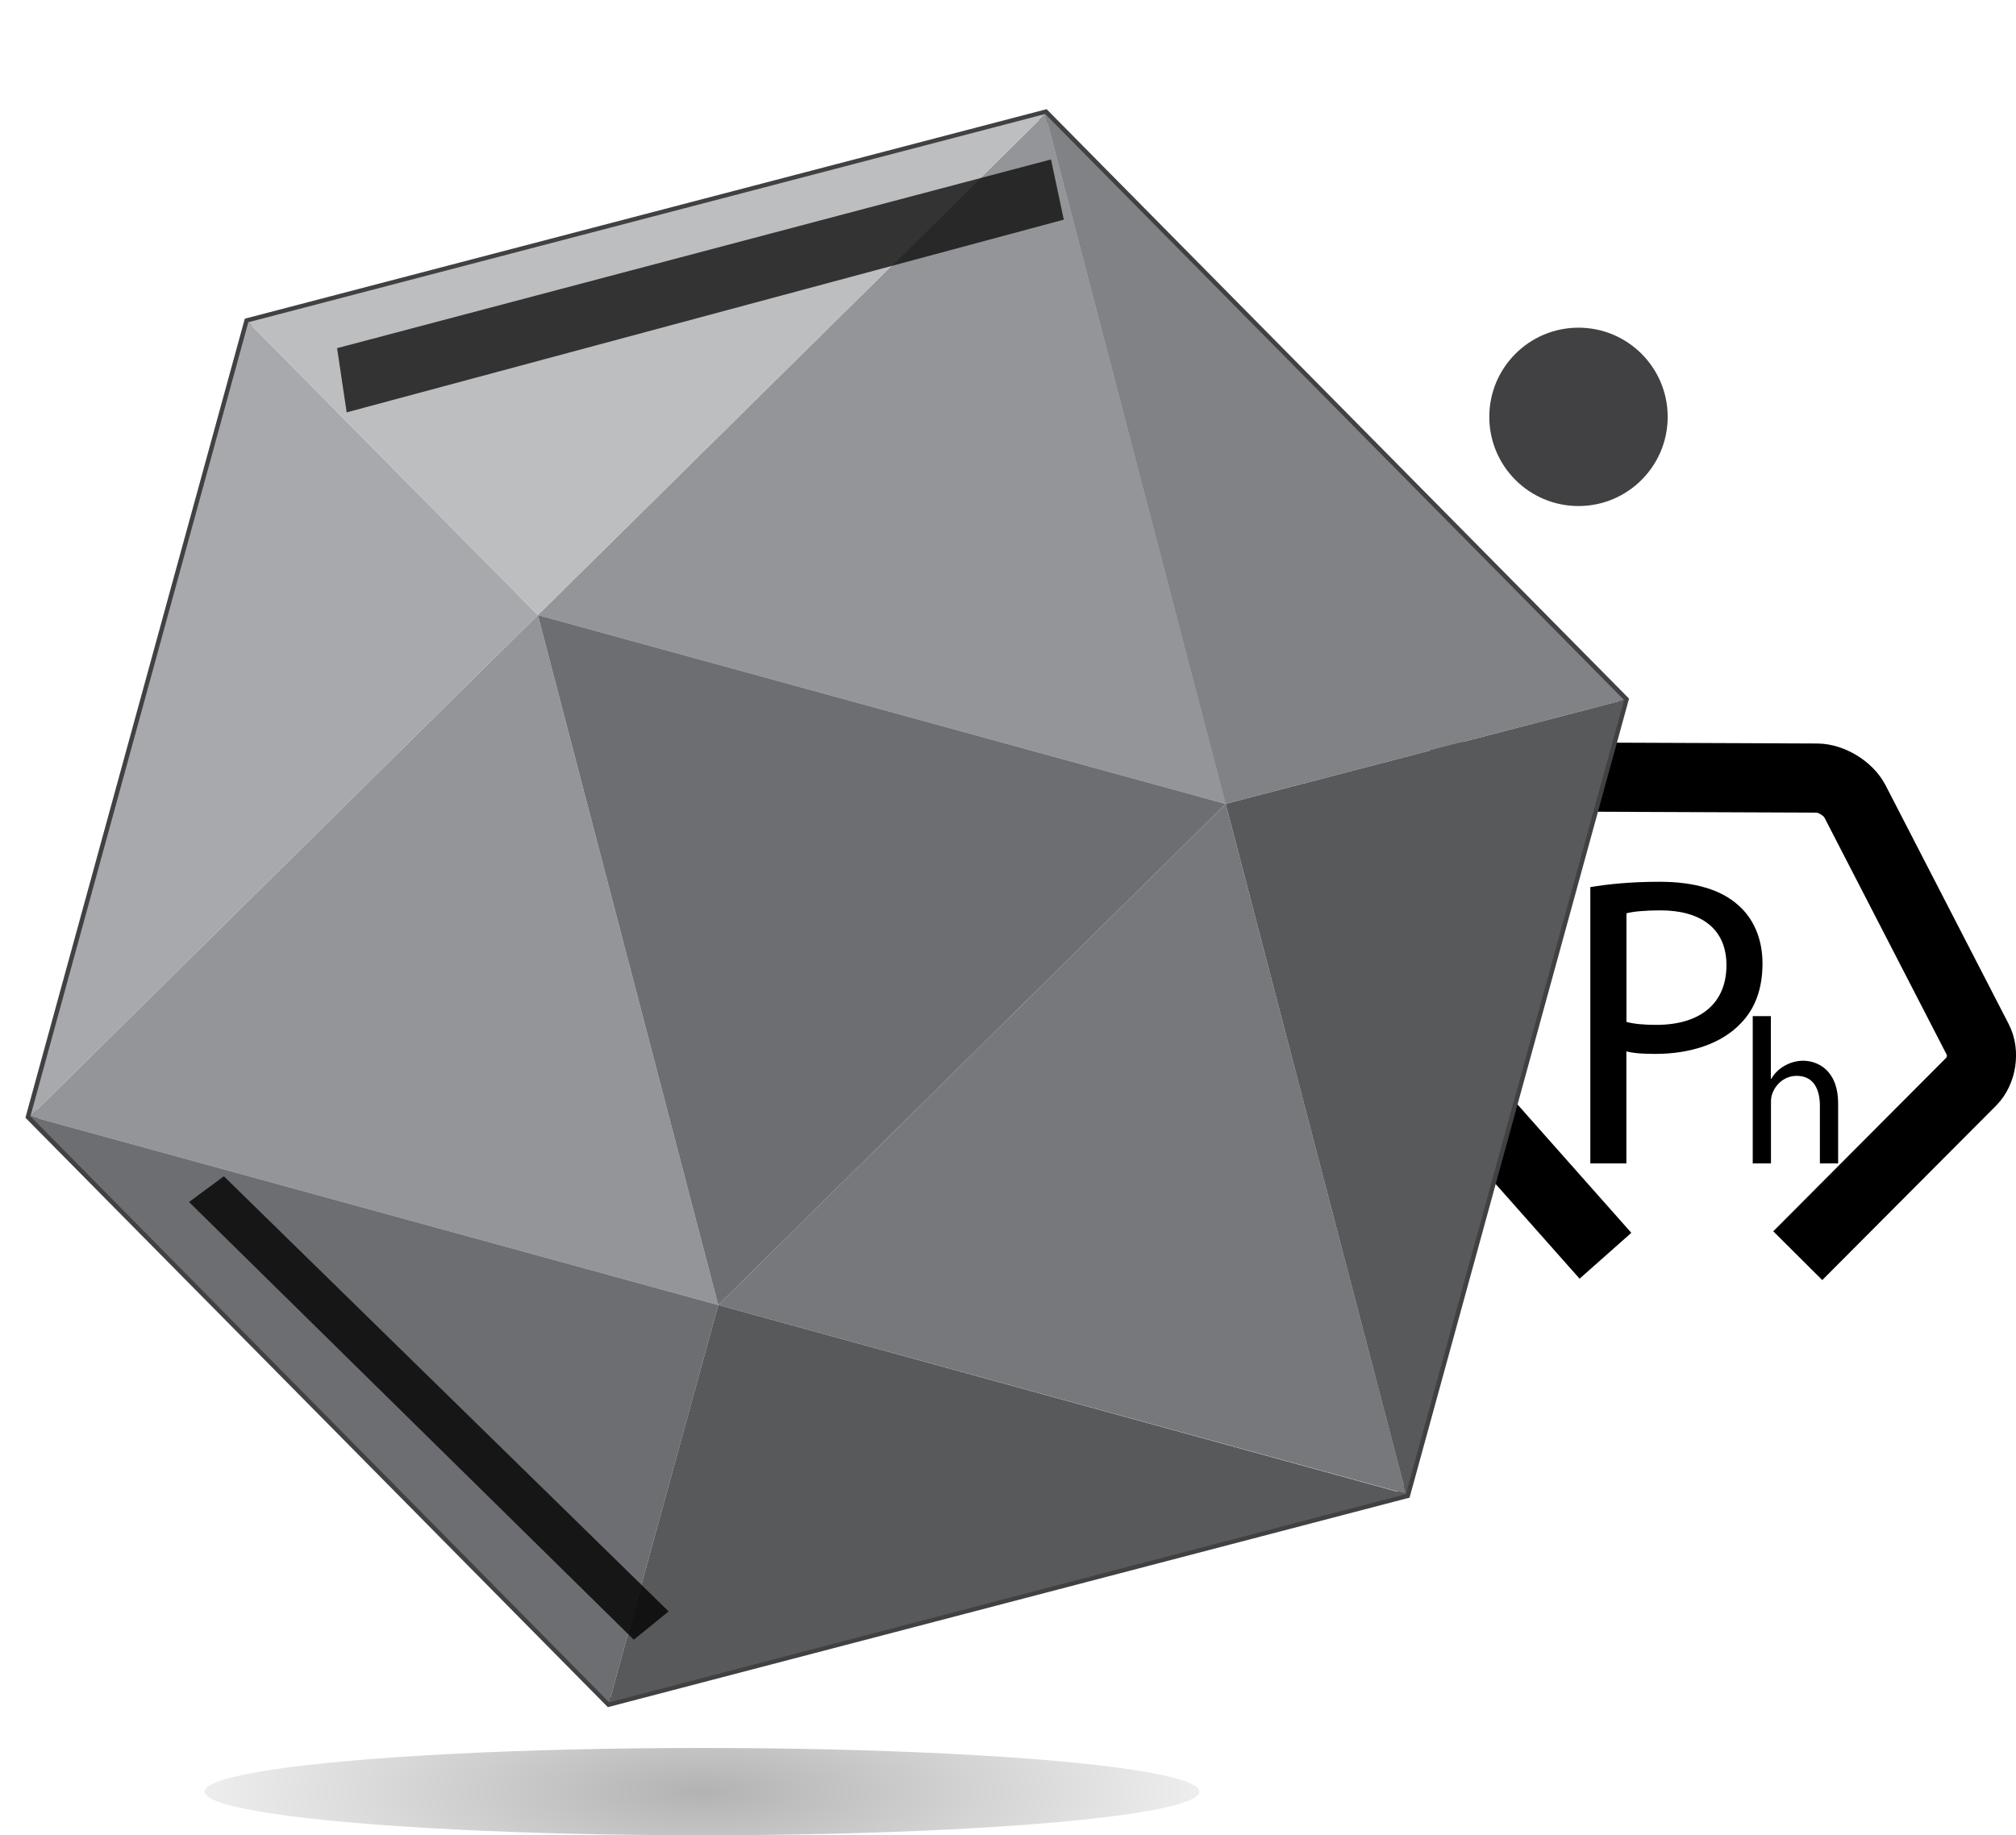 <?xml version="1.0" encoding="utf-8"?>
<!-- Generator: Adobe Illustrator 24.3.0, SVG Export Plug-In . SVG Version: 6.00 Build 0)  -->
<svg version="1.1" id="Layer_1" xmlns="http://www.w3.org/2000/svg" xmlns:xlink="http://www.w3.org/1999/xlink" x="0px" y="0px"
	 viewBox="0 0 233.25 212.38" style="enable-background:new 0 0 233.25 212.38;" xml:space="preserve">
<style type="text/css">
	.st0{fill:none;stroke:#000000;stroke-width:8;stroke-miterlimit:10;}
	.st1{fill:#414042;}
	.st2{fill:url(#SVGID_1_);}
	.st3{fill:none;stroke:#414042;stroke-miterlimit:10;}
	.st4{fill:#939598;}
	.st5{fill:#77787B;}
	.st6{fill:#6D6E71;}
	.st7{fill:#A7A9AC;}
	.st8{fill:#BCBEC0;}
	.st9{fill:#58595B;}
	.st10{fill:#808285;}
	.st11{opacity:0.8;}
	.st12{opacity:0.73;}
</style>
<g>
	<g>
		<path class="st0" d="M165.42,89.86l44.81,0.18c1.65,0.01,3.62,1.21,4.38,2.68l14.24,27.62c0.76,1.47,0.42,3.62-0.74,4.79
			l-20.11,20.18"/>
	</g>
	<g>
		<line class="st0" x1="169.44" y1="126.92" x2="185.75" y2="145.32"/>
	</g>
</g>
<g>
	<path d="M184,102.66c2.02-0.34,4.66-0.62,8.02-0.62c4.13,0,7.15,0.96,9.07,2.69c1.78,1.54,2.83,3.89,2.83,6.77
		c0,2.93-0.86,5.23-2.5,6.91c-2.21,2.35-5.81,3.55-9.89,3.55c-1.25,0-2.4-0.05-3.36-0.29v12.96H184V102.66z M188.18,118.26
		c0.91,0.24,2.06,0.34,3.46,0.34c5.04,0,8.11-2.45,8.11-6.91c0-4.27-3.02-6.34-7.63-6.34c-1.82,0-3.22,0.14-3.94,0.34V118.26z"/>
</g>
<circle class="st1" cx="182.63" cy="48.24" r="10.32"/>
<g>
	<g>
		<path d="M202.78,117.59h2.11v7.25h0.05c0.34-0.6,0.86-1.13,1.51-1.49c0.62-0.36,1.37-0.6,2.16-0.6c1.56,0,4.06,0.96,4.06,4.97
			v6.91h-2.11v-6.67c0-1.87-0.7-3.46-2.69-3.46c-1.37,0-2.45,0.96-2.83,2.11c-0.12,0.29-0.14,0.6-0.14,1.01v7.01h-2.11V117.59z"/>
	</g>
</g>
<g>
	
		<radialGradient id="SVGID_1_" cx="81.221" cy="207.333" r="74.447" gradientTransform="matrix(1 0 0 0.3 0 145.133)" gradientUnits="userSpaceOnUse">
		<stop  offset="0" style="stop-color:#000000;stop-opacity:0.3"/>
		<stop  offset="1" style="stop-color:#000000;stop-opacity:0"/>
	</radialGradient>
	<ellipse class="st2" cx="81.22" cy="207.33" rx="57.55" ry="5.05"/>
	<polygon class="st3" points="162.68,172.9 187.92,80.99 120.94,13.19 28.73,37.29 3.5,129.2 70.48,197 	"/>
	<polygon class="st4" points="120.94,13.19 62.23,71.18 141.81,93.03 	"/>
	<polygon class="st4" points="62.23,71.18 3.52,129.18 83.1,151.02 	"/>
	<polygon class="st5" points="141.81,93.03 83.1,151.02 162.68,172.87 	"/>
	<polygon class="st6" points="83.1,151.02 141.81,93.03 62.23,71.18 	"/>
	<polygon class="st7" points="62.23,71.18 3.52,129.18 28.73,37.29 	"/>
	<polygon class="st8" points="62.23,71.18 120.94,13.19 28.73,37.29 	"/>
	<polygon class="st9" points="141.81,93.02 162.67,172.86 187.91,80.99 	"/>
	<polygon class="st10" points="141.79,93.03 120.93,13.19 187.9,81 	"/>
	<polygon class="st6" points="70.48,197 3.52,129.18 83.1,151.02 	"/>
	<polygon class="st9" points="70.48,197 162.68,172.9 83.1,151.02 	"/>
</g>
<polygon class="st11" points="77.36,186.48 73.33,189.75 21.87,139.1 25.9,136.12 "/>
<polygon class="st12" points="40.11,47.72 39,40.29 121.6,18.45 123.08,25.42 "/>
</svg>
